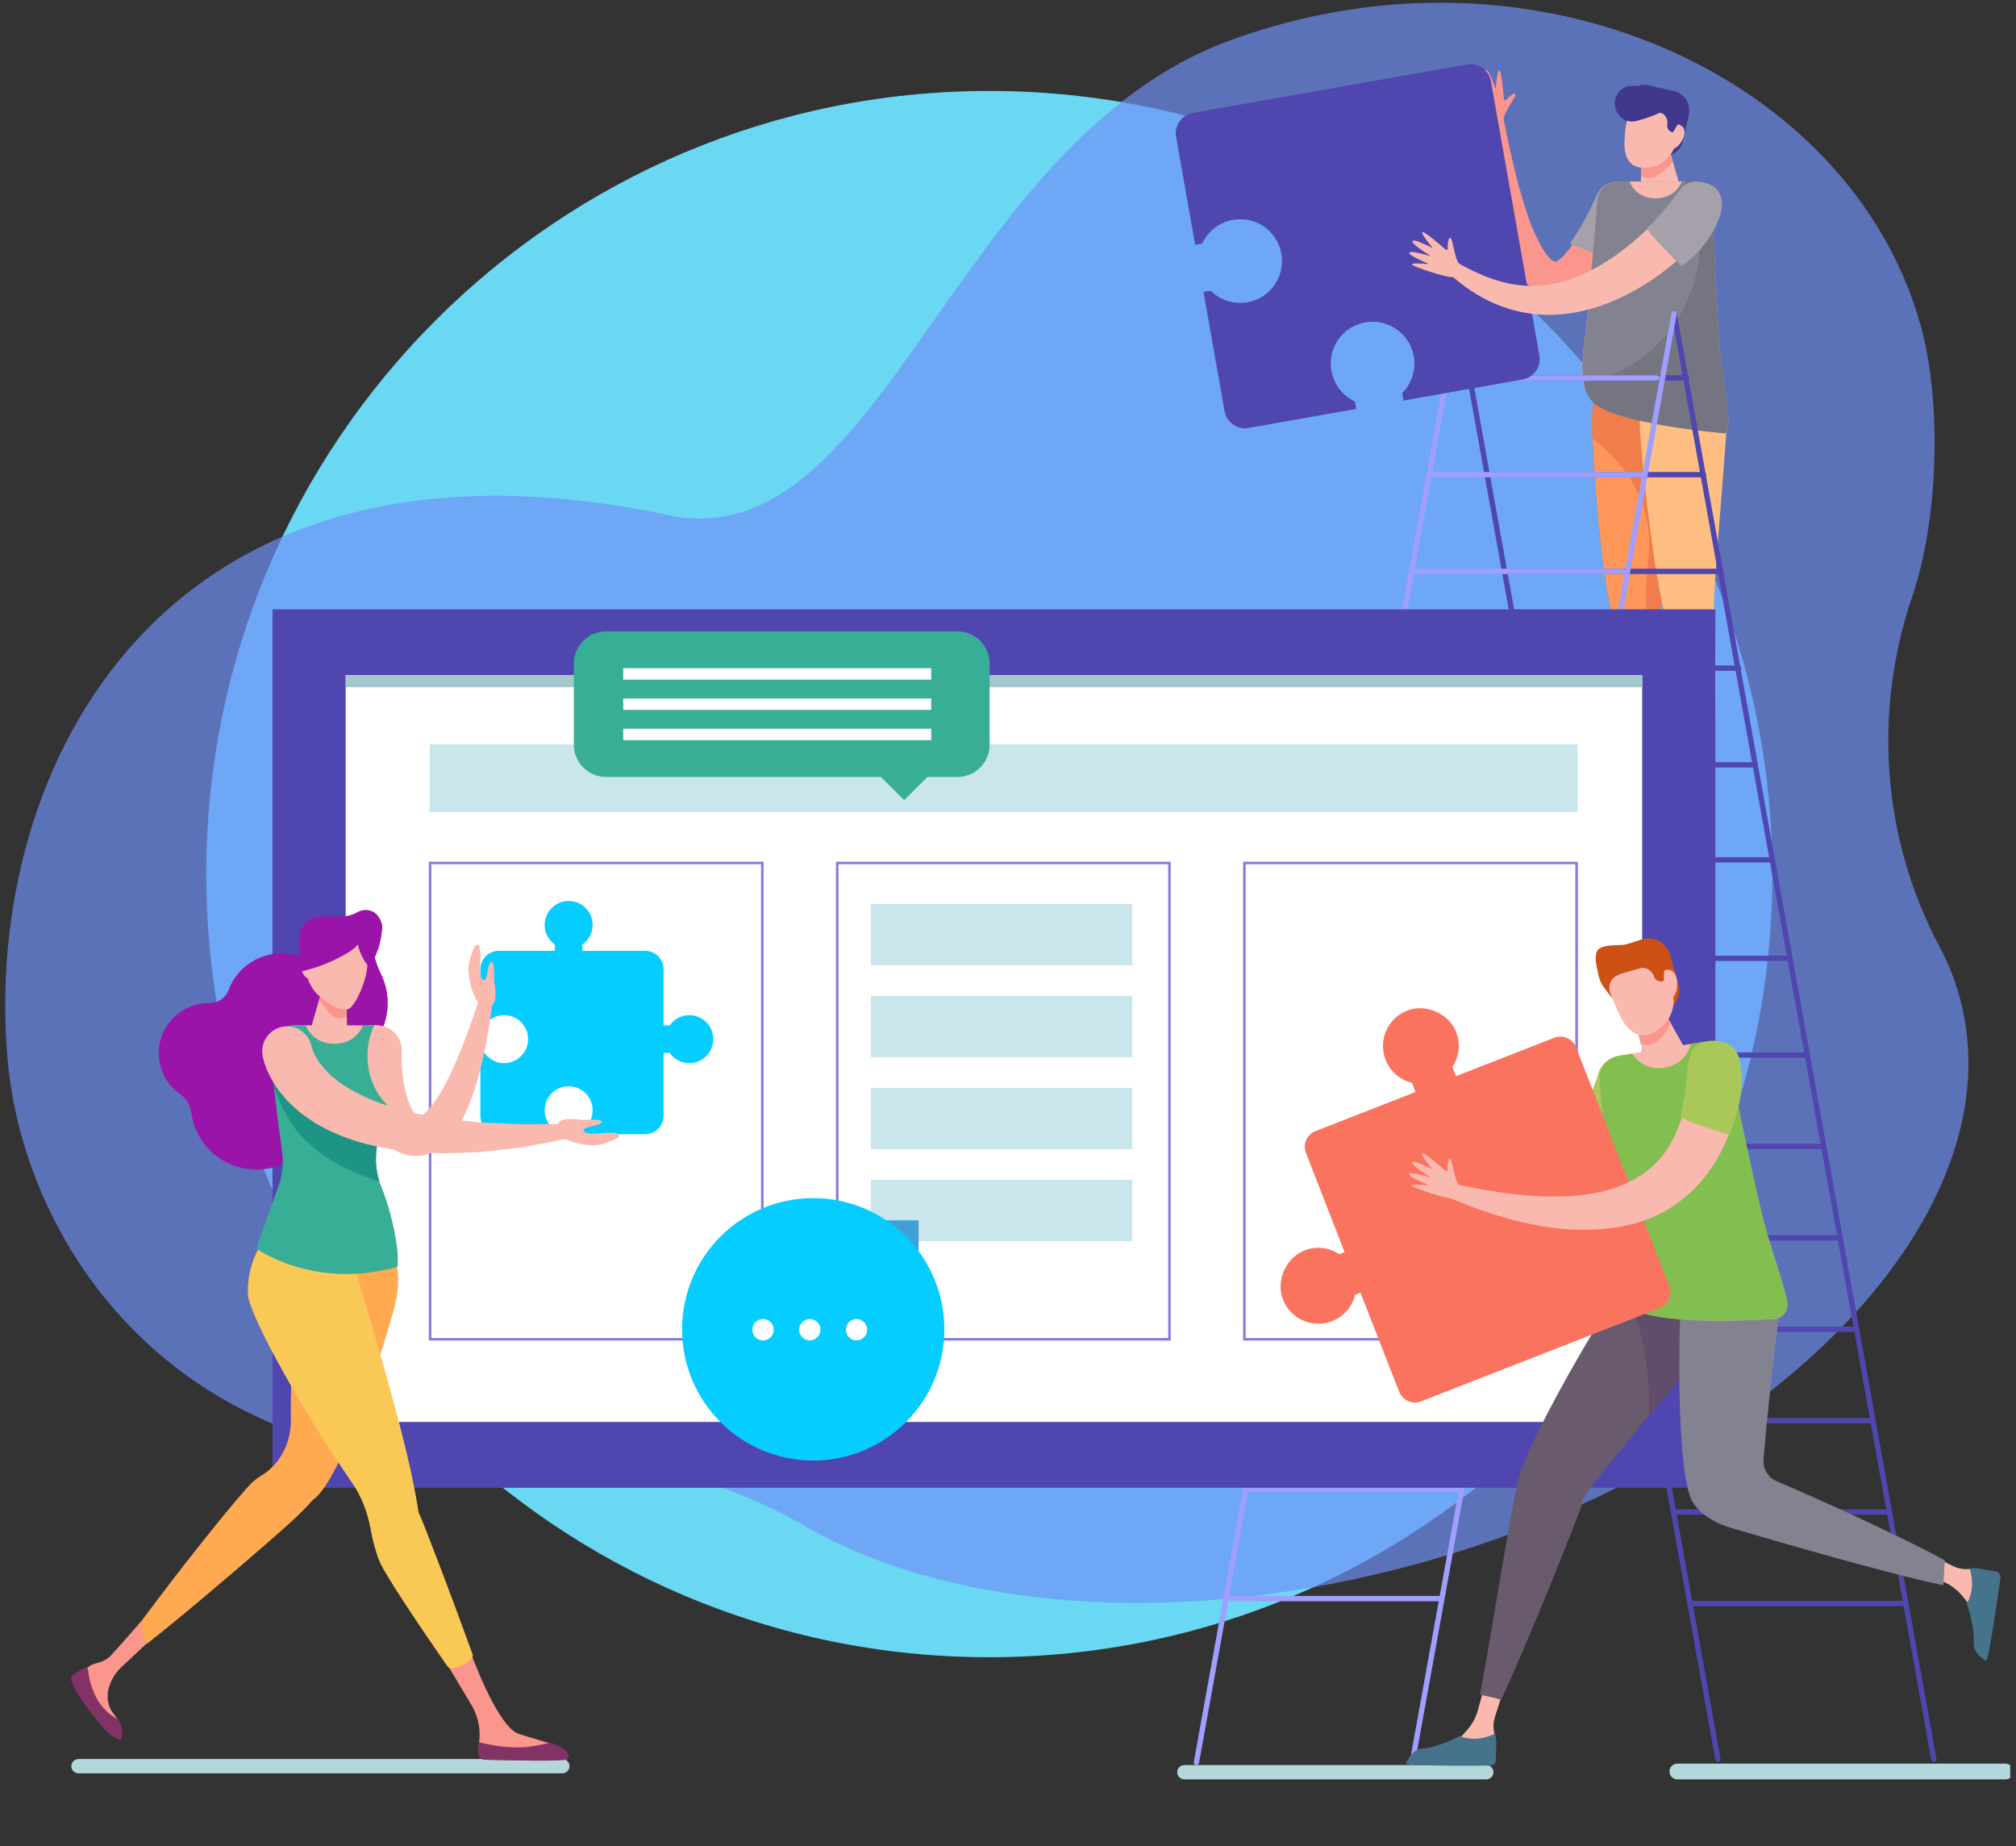 <?xml version="1.0" encoding="utf-8"?>
<svg width="783px" height="717px" viewBox="0 0 783 717" version="1.1" xmlns:xlink="http://www.w3.org/1999/xlink" xmlns="http://www.w3.org/2000/svg">
  <rect x="0" y="0" width="783" height="717" fill="#333333" stroke="none"/>
  <desc>Created with Lunacy</desc>
  <defs>
    <path d="M0 0L762.495 0L762.495 621.451L0 621.451L0 0Z" transform="translate(0 0.03)" id="path_1" />
    <path d="M0 700.971L779.977 700.971L773.501 0L0 11L0 700.971Z" id="path_2" />
    <clipPath id="mask_1">
      <use xlink:href="#path_1" />
    </clipPath>
    <clipPath id="mask_2">
      <use xlink:href="#path_2" />
    </clipPath>
  </defs>
  <g id="Group-198" transform="translate(1.034 1.034)">
    <g id="Group-6" transform="translate(1 0)">
      <path d="M608.255 304.138C608.255 472.107 472.093 608.276 304.129 608.276C136.163 608.276 0 472.107 0 304.138C0 136.169 136.163 0 304.129 0C472.093 0 608.255 136.169 608.255 304.138" transform="translate(78.075 34.291)" id="Fill-1" fill="#6EE1FF" fill-opacity="0.94" stroke="none" />
      <g id="Group-5">
        <path d="M0 0L762.495 0L762.495 621.451L0 621.451L0 0Z" transform="translate(0 0.03)" id="Clip-4" fill="none" stroke="none" />
        <g clip-path="url(#mask_1)">
          <path d="M751.268 366.606C729.097 324.918 725.244 275.757 740.708 230.458C750.727 201.109 752.293 155.771 744.025 125.686C717.456 29.031 594.581 -28.557 476.104 14.47C367.475 53.92 340.879 216.682 257.469 198.988C61.291 157.372 -9.368 297.209 0.98 411.044C7.664 484.575 69.331 575.521 201.058 565.972C239.842 563.16 277.93 572.695 310.752 591.677C366.804 624.093 455.894 631.694 548.446 606.253C687.659 567.985 781.958 469.465 759.073 386.204C757.19 379.348 754.569 372.81 751.268 366.606" transform="translate(-0 0.03)" id="Fill-3" fill="#7191F8" fill-opacity="0.676" stroke="none" />
        </g>
      </g>
    </g>
    <g id="Group-197" transform="translate(0 13)">
      <path d="M13.356 19.037C13.532 16.065 18.672 10.007 17.89 9.25C17.325 8.706 15.326 10.577 14.244 11.672C14.119 11.8 13.93 11.842 13.759 11.78C13.592 11.719 13.475 11.566 13.46 11.385C13.226 8.464 12.495 0.291 11.679 0.214C10.855 0.135 10.44 5.306 10.325 7.043C10.321 7.096 10.281 7.139 10.23 7.145C10.177 7.152 10.128 7.122 10.111 7.071C9.473 5.234 7.331 -0.696 6.411 0.067C5.538 0.79 6.894 6.469 7.457 8.655C7.469 8.708 7.442 8.766 7.391 8.785C7.34 8.806 7.28 8.785 7.253 8.738C6.146 6.78 3.228 1.817 2.442 2.451C1.638 3.097 3.899 8.476 4.737 10.386C4.758 10.435 4.741 10.494 4.694 10.524C4.647 10.552 4.588 10.543 4.552 10.503C3.287 9.076 -0.019 5.438 8.26161e-05 6.505C0.021 7.828 5.831 18.82 7.735 20.659C9.637 22.5 13.356 19.037 13.356 19.037" transform="translate(569.621 13.118)" id="Fill-7" fill="#FA968C" stroke="none" />
      <path d="M57.397 39.843C53.459 48.572 47.792 58.489 40.939 65.295C27.606 78.498 10.496 75.047 4.525 44.171C3.486 39.519 2.759 34.886 2.149 30.262C0.908 21.026 0.428 11.818 0.003 2.637C-0.061 1.246 1.012 0.069 2.402 0.003C3.66 -0.055 4.744 0.821 4.986 2.018L4.996 2.069C6.803 10.982 8.62 19.878 10.949 28.531C12.147 32.841 13.388 37.117 14.835 41.239C16.089 45.141 21.129 57.269 25.048 58.455C25.178 58.434 25.305 58.604 25.379 58.529C25.452 58.463 25.488 58.457 25.532 58.497C25.607 58.4 25.656 58.357 25.719 58.37C25.934 58.196 26.187 58.166 26.652 57.789C27.507 57.228 28.675 56.123 29.785 54.745C32.058 52.047 34.177 48.483 36.041 44.784C39.273 38.509 41.145 33.996 41.145 33.996C45.125 23.08 61.628 28.308 57.643 39.239C57.571 39.436 57.482 39.651 57.397 39.843" transform="translate(577.74 29.103)" id="Fill-9" fill="#FA968C" stroke="none" />
      <path d="M0 24.209C0.015 24.188 0.03 24.167 0.045 24.145C2.057 21.198 3.925 18.118 5.646 14.96C7.353 11.877 9.091 8.452 10.308 5.539L10.368 5.393C10.466 5.161 10.574 4.931 10.695 4.704C12.958 0.403 18.275 -1.249 22.574 1.015C26.873 3.279 28.524 8.601 26.261 12.9C24.138 16.936 22.083 20.233 19.737 23.705C18.148 25.997 16.458 28.221 14.718 30.409C13.421 29.025 3.096 25.319 0 24.209" transform="translate(608.688 56.485)" id="Fill-11" fill="#A5A0AA" stroke="none" />
      <path d="M3.686 85.329C11.338 94.114 55.509 97.782 55.509 97.782C58.769 93.995 54.004 76.79 52.855 59.324C51.611 40.439 50.895 19.597 50.568 8.335C50.432 3.687 46.63 0 41.983 0L13.954 0C9.632 0 6.037 3.3 5.68 7.607C4.944 16.524 3.665 32.022 2.403 47.215C1.121 62.632 -2.929 77.734 3.686 85.329" transform="translate(613.615 56.485)" id="Fill-13" fill="#FAB9AF" stroke="none" />
      <path d="M26.999 11.139L26.935 28.52L28.444 36.987C28.705 38.452 27.622 39.808 26.134 39.855C19.022 40.072 0.81 40.552 0.324 39.763C-1.967 36.057 8.384 34.631 15.955 31.699C23.529 28.765 18.303 0 18.303 0L26.999 11.139Z" transform="translate(615.783 277.491)" id="Fill-15" fill="#FA968C" stroke="none" />
      <path d="M15.955 0.06C15.996 0.045 16.032 0.017 16.07 0C17.874 0.674 19.906 1.069 22.194 1.069C24.158 1.069 25.936 0.787 27.541 0.283L28.444 5.347C28.705 6.814 27.622 8.169 26.134 8.215C19.022 8.434 0.81 8.915 0.324 8.124C-1.967 4.418 8.384 2.991 15.955 0.06" transform="translate(615.784 309.129)" id="Fill-17" fill="#F57A2F" stroke="none" />
      <path d="M0.011 21.493C-0.263 33.573 4.486 110.223 13.868 110.436C23.248 110.649 33.709 34.345 33.984 22.264C34.258 10.181 26.873 0.216 17.494 0.004C8.112 -0.211 0.285 9.412 0.011 21.493" transform="translate(617.301 126.656)" id="Fill-19" fill="#0091C8" stroke="none" />
      <path d="M26.824 94.515C27.755 101.166 27.906 143.776 26.41 165.42L17.87 165.42C13.284 144.425 8.384 103.73 7.472 97.228C7.461 97.143 7.455 97.062 7.444 96.979C2.342 74.391 -0.191 30.403 0.011 21.495C0.285 9.412 8.112 -0.209 17.494 0.003C26.873 0.218 34.256 10.184 33.981 22.264C33.811 29.85 26.385 91.366 26.824 94.515" transform="translate(617.302 126.655)" id="Fill-21" fill="#FF965A" stroke="none" />
      <path d="M25.426 128.313C25.632 123.692 25.113 119.189 23.983 114.88C20.634 102.093 20.538 88.764 21.888 75.616C22 74.512 22.081 73.403 22.132 72.284C22.903 55.071 13.66 39.429 0.174 29.563C0.03 25.934 -0.025 23.123 0.011 21.492C0.285 9.412 8.113 -0.209 17.493 0.003C26.875 0.216 34.257 10.184 33.983 22.264C33.811 29.848 26.384 91.364 26.826 94.515C27.757 101.164 27.906 143.774 26.412 165.42L17.871 165.42C17.334 162.956 16.792 160.201 16.252 157.281C21.665 148.868 24.952 138.899 25.426 128.313" transform="translate(617.301 126.656)" id="Fill-23" fill="#F07D4B" stroke="none" />
      <path d="M26.999 11.139L26.935 28.52L28.444 36.987C28.705 38.452 27.622 39.808 26.134 39.855C19.022 40.072 0.81 40.552 0.324 39.763C-1.967 36.057 8.384 34.631 15.955 31.699C23.529 28.765 18.303 0 18.303 0L26.999 11.139Z" transform="translate(636.279 277.491)" id="Fill-25" fill="#FA968C" stroke="none" />
      <path d="M15.955 0.06C15.996 0.045 16.032 0.017 16.07 0C17.874 0.674 19.906 1.069 22.194 1.069C24.156 1.069 25.936 0.787 27.541 0.283L28.444 5.347C28.705 6.814 27.622 8.169 26.134 8.215C19.022 8.434 0.81 8.915 0.324 8.124C-1.967 4.418 8.384 2.991 15.955 0.06" transform="translate(636.28 309.129)" id="Fill-27" fill="#FF8C46" stroke="none" />
      <path d="M0.011 21.493C-0.263 33.573 4.486 110.223 13.868 110.436C23.248 110.649 31.68 34.065 31.954 21.982C32.228 9.901 26.873 0.216 17.494 0.004C8.112 -0.211 0.285 9.412 0.011 21.493" transform="translate(637.797 126.656)" id="Fill-29" fill="#0091C8" stroke="none" />
      <path d="M28.849 94.515C29.78 101.166 29.931 143.776 28.435 165.42L19.894 165.42C15.309 144.425 10.406 103.73 9.497 97.228C9.486 97.143 9.48 97.062 9.469 96.98C4.367 74.391 -0.195 30.12 0.006 21.212C0.281 9.131 10.136 -0.209 19.518 0.004C28.898 0.218 34.251 9.903 33.979 21.984C33.807 29.568 28.407 91.367 28.849 94.515" transform="translate(635.773 126.655)" id="Fill-31" fill="#FFBE82" stroke="none" />
      <path d="M13.687 0L18.241 0C19.828 3.674 23.181 6.512 28.387 6.512C33.602 6.512 36.958 3.674 38.541 0L42.697 0C46.947 0 50.426 3.361 50.547 7.612C50.864 18.687 51.584 40.027 52.855 59.324C54.002 76.788 58.769 93.019 55.509 97.78C55.509 97.78 11.338 94.112 3.686 85.329C-2.929 77.734 1.121 62.632 2.403 47.215C3.678 31.873 4.97 16.22 5.701 7.348C6.043 3.189 9.517 0 13.687 0" transform="translate(613.616 56.486)" id="Fill-33" fill="#828291" stroke="none" />
      <path d="M45.133 25.15C45.537 16.144 43.206 7.556 38.962 0L42.249 0C46.499 0 49.978 3.364 50.099 7.612C50.418 18.687 51.136 40.027 52.407 59.324C53.554 76.788 58.321 93.019 55.061 97.78C55.061 97.78 10.891 94.114 3.239 85.329C1.496 83.33 0.508 80.8 0 77.892C25.659 73.844 43.96 51.359 45.133 25.15" transform="translate(614.063 56.485)" id="Fill-35" fill="#757582" stroke="none" />
      <path d="M0 17.962L0.525 18.079C4.526 18.97 8.492 16.446 9.382 12.442L11.762 1.729L3.993 0L0 17.962Z" transform="translate(643.211 28.317)" id="Fill-37" fill="#41378C" stroke="none" />
      <path d="M0 14.619L14.656 14.619L10.43 0L0.44 1.235L0 14.619Z" transform="translate(636.27 41.866)" id="Fill-39" fill="#FAB9AF" stroke="none" />
      <path d="M0.378 1.237L10.368 0L12.338 6.814C10.102 9.336 6.783 13.252 3.149 13.252C1.995 13.252 0.944 12.927 0 12.327L0.378 1.237Z" transform="translate(636.332 41.865)" id="Fill-41" fill="#FA968C" stroke="none" />
      <path d="M5.292 27.098L5.292 27.098C11.873 28.563 18.393 24.413 19.857 17.828L22.808 4.548L2.372 0C2.372 0 0.069 10.367 0.001 17.696C-0.048 23.194 1.939 26.352 5.292 27.098" transform="translate(629.905 23.775)" id="Fill-43" fill="#FAB9AF" stroke="none" />
      <path d="M0.387 0L4.227 0.855L3.84 2.596L0 1.743L0.387 0Z" transform="translate(648.444 32.805)" id="Fill-45" fill="#41378C" stroke="none" />
      <path d="M0.191 4.117C-0.385 6.708 0.388 9.083 1.916 9.424C3.446 9.764 5.888 6.745 6.464 4.153C7.039 1.561 5.531 0.381 4.003 0.041C2.473 -0.299 0.766 1.525 0.191 4.117" transform="translate(646.664 34.204)" id="Fill-47" fill="#FAB9AF" stroke="none" />
      <path d="M0.023 10.017C-0.087 8.257 0.199 6.494 0.862 4.861C2.505 0.805 7.044 -0.941 11.175 0.498C11.596 0.645 12.044 0.773 12.516 0.879L19.414 2.41C23.56 3.331 26.173 7.44 25.251 11.586L24.894 13.196L20.806 15.569L19.137 18.473L18.868 18.411C17.552 18.12 16.704 16.855 16.908 15.541C17.248 13.372 16.171 11.255 14.029 10.778L7.909 9.416C4.182 8.586 1.8 10.158 1.181 12.947L0.848 15.348L0.023 10.017Z" transform="translate(629.624 18.905)" id="Fill-49" fill="#41378C" stroke="none" />
      <path d="M0 0L100.846 561.439" transform="translate(649.193 107.725)" id="Stroke-51" fill="none" stroke="#5046AF" stroke-width="2.067" stroke-linecap="round" />
      <path d="M100.846 561.439L0 0" transform="translate(565.342 107.725)" id="Stroke-53" fill="none" stroke="#5046AF" stroke-width="2.067" stroke-linecap="round" />
      <path d="M0 1.063L81.959 1.063" transform="translate(572.023 131.671)" id="Stroke-55" fill="none" stroke="#5046AF" stroke-width="2.067" stroke-linecap="round" />
      <path d="M0 1.063L83.102 1.063" transform="translate(577.472 169.237)" id="Stroke-57" fill="none" stroke="#5046AF" stroke-width="2.067" stroke-linecap="round" />
      <path d="M0 1.063L82.361 1.063" transform="translate(585.046 206.804)" id="Stroke-59" fill="none" stroke="#5046AF" stroke-width="2.067" stroke-linecap="round" />
      <path d="M0 1.063L81.87 1.063" transform="translate(592.371 244.37)" id="Stroke-61" fill="none" stroke="#5046AF" stroke-width="2.067" stroke-linecap="round" />
      <path d="M0 1.063L82.818 1.063" transform="translate(596.81 281.936)" id="Stroke-63" fill="none" stroke="#5046AF" stroke-width="2.067" stroke-linecap="round" />
      <path d="M0 1.063L83.969 1.063" transform="translate(602.551 318.833)" id="Stroke-65" fill="none" stroke="#5046AF" stroke-width="2.067" stroke-linecap="round" />
      <path d="M0 1.063L82.682 1.063" transform="translate(610.973 357.069)" id="Stroke-67" fill="none" stroke="#5046AF" stroke-width="2.067" stroke-linecap="round" />
      <path d="M0 1.063L82.907 1.063" transform="translate(617.722 394.635)" id="Stroke-69" fill="none" stroke="#5046AF" stroke-width="2.067" stroke-linecap="round" />
      <path d="M0 1.063L82.909 1.063" transform="translate(624.393 430.136)" id="Stroke-71" fill="none" stroke="#5046AF" stroke-width="2.067" stroke-linecap="round" />
      <path d="M0 1.063L82.909 1.063" transform="translate(630.062 465.637)" id="Stroke-73" fill="none" stroke="#5046AF" stroke-width="2.067" stroke-linecap="round" />
      <path d="M0 1.063L82.909 1.063" transform="translate(636.577 501.138)" id="Stroke-75" fill="none" stroke="#5046AF" stroke-width="2.067" stroke-linecap="round" />
      <path d="M0 1.063L82.909 1.063" transform="translate(642.903 536.639)" id="Stroke-77" fill="none" stroke="#5046AF" stroke-width="2.067" stroke-linecap="round" />
      <path d="M0 1.063L82.907 1.063" transform="translate(649.073 572.14)" id="Stroke-79" fill="none" stroke="#5046AF" stroke-width="2.067" stroke-linecap="round" />
      <path d="M0 1.063L82.909 1.063" transform="translate(656.245 607.64)" id="Stroke-81" fill="none" stroke="#5046AF" stroke-width="2.067" stroke-linecap="round" />
      <path d="M101.7 0L0 562.716" transform="translate(463.642 107.725)" id="Stroke-83" fill="none" stroke="#9F9FFF" stroke-width="2.067" stroke-linecap="round" />
      <path d="M0 562.716L101.7 0" transform="translate(547.493 107.724)" id="Stroke-85" fill="none" stroke="#9F9FFF" stroke-width="2.067" stroke-linecap="round" />
      <path d="M81.719 1.063L0 1.063" transform="translate(560.793 131.671)" id="Stroke-87" fill="none" stroke="#9F9FFF" stroke-width="2.067" stroke-linecap="round" />
      <path d="M83.102 1.063L0 1.063" transform="translate(553.961 169.237)" id="Stroke-89" fill="none" stroke="#9F9FFF" stroke-width="2.067" stroke-linecap="round" />
      <path d="M82.361 1.063L0 1.063" transform="translate(547.128 206.804)" id="Stroke-91" fill="none" stroke="#9F9FFF" stroke-width="2.067" stroke-linecap="round" />
      <path d="M81.87 1.063L0 1.063" transform="translate(540.294 244.37)" id="Stroke-93" fill="none" stroke="#9F9FFF" stroke-width="2.067" stroke-linecap="round" />
      <path d="M82.818 1.063L0 1.063" transform="translate(533.463 281.936)" id="Stroke-95" fill="none" stroke="#9F9FFF" stroke-width="2.067" stroke-linecap="round" />
      <path d="M83.969 1.063L0 1.063" transform="translate(526.75 318.833)" id="Stroke-97" fill="none" stroke="#9F9FFF" stroke-width="2.067" stroke-linecap="round" />
      <path d="M82.682 1.063L0 1.063" transform="translate(519.797 357.069)" id="Stroke-99" fill="none" stroke="#9F9FFF" stroke-width="2.067" stroke-linecap="round" />
      <path d="M82.909 1.063L0 1.063" transform="translate(513.905 394.635)" id="Stroke-101" fill="none" stroke="#9F9FFF" stroke-width="2.067" stroke-linecap="round" />
      <path d="M82.909 1.063L0 1.063" transform="translate(507.523 436.776)" id="Stroke-103" fill="none" stroke="#9F9FFF" stroke-width="2.067" stroke-linecap="round" />
      <path d="M82.909 1.063L0 1.063" transform="translate(497.878 478.916)" id="Stroke-105" fill="none" stroke="#9F9FFF" stroke-width="2.067" stroke-linecap="round" />
      <path d="M82.907 1.063L0 1.063" transform="translate(490.682 521.057)" id="Stroke-107" fill="none" stroke="#9F9FFF" stroke-width="2.067" stroke-linecap="round" />
      <path d="M82.909 1.063L0 1.063" transform="translate(483.891 563.198)" id="Stroke-109" fill="none" stroke="#9F9FFF" stroke-width="2.067" stroke-linecap="round" />
      <path d="M82.909 1.063L0 1.063" transform="translate(475.061 605.747)" id="Stroke-111" fill="none" stroke="#9F9FFF" stroke-width="2.067" stroke-linecap="round" />
      <path d="M24.13 4.768C24.597 8.557 10.989 13.355 7.402 13.8C3.813 14.242 0.523 11.531 0.056 7.742C-0.412 3.956 2.119 0.524 5.708 0.082C9.297 -0.363 23.662 0.979 24.13 4.768" transform="translate(626.154 19.313)" id="Fill-113" fill="#41378C" stroke="none" />
      <path d="M6.615 18.963C2.261 19.733 -0.646 23.892 0.123 28.248L7.525 70.131L10.302 69.64C12.867 64.146 18.434 60.181 25.302 60.243C31.803 60.302 37.791 64.444 40.122 70.516C43.922 80.407 37.719 90.751 27.838 92.499C22.421 93.455 17.164 91.599 13.543 87.987L10.768 88.478L18.953 134.811C19.724 139.168 23.879 142.076 28.233 141.304L70.093 133.901L69.585 131.024C64.094 128.458 60.131 122.888 60.195 116.014C60.252 109.51 64.392 103.521 70.461 101.188C80.346 97.387 90.684 103.593 92.431 113.477C93.388 118.899 91.532 124.157 87.922 127.78L88.432 130.657L134.738 122.465C139.092 121.695 141.999 117.538 141.23 113.18L122.4 6.619C121.629 2.26 117.474 -0.646 113.118 0.124L6.615 18.963Z" transform="translate(455.627 10.868)" id="Fill-115" fill="#5046AF" stroke="none" />
      <path d="M105.693 13.985C101.18 20.14 93.443 28.236 84.178 35.227C55.843 55.902 25.519 57.992 0.789 34.589C-0.223 33.633 -0.268 32.036 0.691 31.024C1.509 30.159 2.792 29.999 3.781 30.571L3.895 30.637C20.022 39.949 34.463 43.774 52.643 36.131C76.475 25.855 93.385 1.132 91.605 3.492C94.529 -0.382 100.035 -1.149 103.906 1.776C107.742 4.674 108.526 10.117 105.693 13.985" transform="translate(560.139 56.797)" id="Fill-117" fill="#FAB9AF" stroke="none" />
      <path d="M0.049 17.999C5.95 12.7 13.453 2.259 13.453 2.259C13.453 2.259 17.011 -1.947 24.331 1.119C30.177 3.571 28.994 10.481 28.994 10.481C28.851 11.442 26.898 22.842 13.456 32.924C13.456 32.924 -0.941 18.887 0.049 17.999" transform="translate(638.693 56.485)" id="Fill-119" fill="#A5A0AA" stroke="none" />
      <path d="M19.369 12.404C17.434 10.144 16.922 2.214 15.831 2.214C15.049 2.214 14.909 4.952 14.892 6.489C14.89 6.67 14.784 6.832 14.62 6.904C14.457 6.978 14.265 6.949 14.131 6.829C11.932 4.893 5.729 -0.478 5.089 0.034C4.441 0.553 7.737 4.559 8.859 5.888C8.893 5.928 8.895 5.985 8.861 6.028C8.829 6.068 8.772 6.081 8.725 6.058C6.991 5.18 1.332 2.405 1.201 3.591C1.075 4.72 5.995 7.861 7.916 9.041C7.965 9.07 7.982 9.13 7.96 9.181C7.937 9.232 7.88 9.258 7.826 9.243C5.672 8.605 0.128 7.063 0.002 8.067C-0.125 9.09 5.234 11.386 7.161 12.177C7.212 12.198 7.24 12.251 7.227 12.304C7.214 12.357 7.166 12.394 7.112 12.389C5.211 12.241 0.306 11.924 1.063 12.681C1.995 13.616 13.808 17.479 16.454 17.479C19.102 17.479 19.369 12.404 19.369 12.404" transform="translate(546.345 76.093)" id="Fill-121" fill="#FAB9AF" stroke="none" />
      <path d="M0 700.971L779.977 700.971L773.501 0L0 11L0 700.971Z" id="Clip-124" fill="none" stroke="none" />
      <g clip-path="url(#mask_2)">
        <path d="M0 341.165L560.403 341.165L560.403 0L0 0L0 341.165Z" transform="translate(104.8 222.592)" id="Fill-123" fill="#5046AF" stroke="none" />
        <path d="M0 290.065L503.553 290.065L503.553 0L0 0L0 290.065Z" transform="translate(133.227 248.14)" id="Fill-125" fill="#FFFFFF" stroke="none" />
        <path d="M0 184.982L129.032 184.982L129.032 0L0 0L0 184.982Z" transform="translate(166.015 321.118)" id="Stroke-126" fill="none" stroke="#827DDC" stroke-width="0.988" />
        <path d="M0 184.982L129.032 184.982L129.032 0L0 0L0 184.982Z" transform="translate(324.145 321.118)" id="Stroke-127" fill="none" stroke="#827DDC" stroke-width="0.988" />
        <path d="M0 184.982L129.032 184.982L129.032 0L0 0L0 184.982Z" transform="translate(482.275 321.118)" id="Stroke-128" fill="none" stroke="#827DDC" stroke-width="0.988" />
        <path d="M0 4.724L503.553 4.724L503.553 0L0 0L0 4.724Z" transform="translate(133.227 248.14)" id="Fill-129" fill="#A5C8CD" stroke="none" />
        <path d="M23.75 0C23.75 0 12.247 13.246 10.135 15.355C8.39 17.096 5.917 17.73 3.545 18.398C2.786 18.61 1.798 19.39 0.963 20.047C0.292 20.573 -0.014 21.395 0.001 22.248C0.273 37.159 13.243 47.611 13.936 46.739C15.181 45.164 14.232 40.797 11.752 37.916C9.255 35.018 8.649 30.931 9.763 27.27C10.649 24.357 12.27 21.723 14.47 19.62L24.472 10.252L23.75 0Z" transform="translate(31.548 613.893)" id="Fill-130" fill="#FA968C" stroke="none" />
        <path d="M2.767 5.537L190.729 5.537C192.257 5.537 193.496 4.297 193.496 2.768C193.496 1.24 192.257 0 190.729 0L2.767 0C1.239 0 0 1.24 0 2.768C0 4.297 1.239 5.537 2.767 5.537" transform="translate(26.665 669.107)" id="Fill-131" fill="#B4D7DC" stroke="none" />
        <path d="M0.002 6.468L9.152 21.765C11.949 26.441 12.977 31.977 12.053 37.348C12.053 37.35 12.053 37.352 12.053 37.352C11.53 40.356 13.785 43.123 16.832 43.199C26.681 43.444 45.745 43.799 46.295 42.901C49.096 38.326 37.038 36.279 27.57 33.07C21.184 30.906 13.326 13.61 8.345 0L0.879 4.731C0.304 5.118 -0.028 5.775 0.002 6.468" transform="translate(172.875 626.264)" id="Fill-132" fill="#FA968C" stroke="none" />
        <path d="M15.773 2.005C19.819 2.005 23.948 1.076 27.762 0.321C28.2 0.234 28.657 0.266 29.078 0.415C33.491 1.984 36.169 4.142 34.683 6.568C34.086 7.544 11.663 7.04 2.904 6.806C1.074 6.757 -0.269 5.094 0.046 3.287L0.62 0C5.571 1.261 10.647 2.005 15.773 2.005" transform="translate(184.485 662.597)" id="Fill-133" fill="#823264" stroke="none" />
        <path d="M85.945 0.304C75.83 -1.722 63.747 6.568 61.14 19.595C59.642 27.081 57.434 54.969 57.748 77.728C57.867 86.464 53.677 94.867 46.218 99.408C45.002 100.148 43.889 100.962 42.92 101.847C37.928 106.408 14.715 135.523 0.165 155.275C-0.29 158.364 0.167 162.636 1.893 164.666C20.516 150.064 52.098 122.571 57.406 117.721C60.356 115.027 63.651 111.872 66.333 108.765C77.774 101.094 96.345 42.521 98.763 30.434C101.37 17.407 96.06 2.33 85.945 0.304" transform="translate(54.192 459.669)" id="Fill-134" fill="#FFAA50" stroke="none" />
        <path d="M31.471 20.311C31.471 31.529 24.427 40.622 15.736 40.622C7.044 40.622 0 31.529 0 20.311C0 9.094 7.044 0 15.736 0C24.427 0 31.471 9.094 31.471 20.311" transform="translate(118.09 355.197)" id="Fill-135" fill="#9B14AA" stroke="none" />
        <path d="M69.442 21.37C69.191 10.127 60.094 0.679 48.874 0.037C38.921 -0.531 30.327 5.571 27.11 14.284C25.982 17.337 22.992 19.325 19.738 19.276C18.387 19.257 16.997 19.38 15.582 19.672C7.358 21.358 0.975 28.306 0.108 36.66C-0.672 44.197 2.851 50.956 8.516 54.813C10.93 56.458 12.305 59.184 12.705 62.08C14.56 75.479 26.787 85.321 40.736 83.794C52.667 82.487 62.215 72.664 63.231 60.7C63.853 53.361 61.335 46.629 56.907 41.63C64.453 38.061 69.642 30.322 69.442 21.37" transform="translate(60.609 356.234)" id="Fill-136" fill="#9B14AA" stroke="none" />
        <path d="M83.209 44.574C79.235 43.724 75.578 45.418 73.538 48.327L71.179 48.327L71.179 26.574C71.179 22.585 67.947 19.354 63.96 19.354L39.631 19.354L39.631 16.936C42.54 14.895 44.234 11.236 43.384 7.26C42.651 3.835 39.901 1.031 36.488 0.25C30.394 -1.14 24.988 3.454 24.988 9.314C24.988 12.469 26.558 15.252 28.957 16.936L28.957 19.354L7.216 19.354C3.23 19.354 0 22.585 0 26.574L0 48.327L1.617 48.327C3.657 45.418 7.312 43.724 11.286 44.574C14.709 45.306 17.512 48.057 18.292 51.471C19.684 57.569 15.092 62.98 9.235 62.98C6.082 62.98 3.3 61.407 1.617 59.007L0 59.007L0 83.349C0 87.338 3.23 90.571 7.216 90.571L28.957 90.571L28.957 88.896C26.05 86.855 24.357 83.196 25.207 79.22C25.94 75.795 28.69 72.99 32.102 72.21C38.197 70.819 43.603 75.414 43.603 81.274C43.603 84.429 42.03 87.212 39.631 88.896L39.631 90.571L63.96 90.571C67.947 90.571 71.179 87.338 71.179 83.349L71.179 59.007L73.538 59.007C75.221 61.407 78.002 62.98 81.156 62.98C87.012 62.98 91.605 57.571 90.215 51.474C89.435 48.059 86.632 45.308 83.209 44.574" transform="translate(185.529 335.869)" id="Fill-137" fill="#05CDFF" stroke="none" />
        <path d="M0 4.946C0 4.946 8.855 10.52 7.777 18.032C7.777 18.032 12.506 14.681 13.577 3.141C14.316 -4.858 0 4.946 0 4.946" transform="translate(133.826 343.589)" id="Fill-138" fill="#9B14AA" stroke="none" />
        <path d="M19.327 21.33C19.15 24.861 19.342 28.474 19.847 31.982C20.328 35.473 21.15 38.941 22.355 41.815C22.946 43.253 23.619 44.486 24.246 45.423C24.886 46.359 25.37 46.657 25.281 46.761C25.156 46.85 25.075 47.137 25.893 46.856C26.244 46.806 26.752 46.393 27.268 46.112C27.793 45.683 28.358 45.239 28.917 44.69C31.169 42.411 33.36 39.258 35.228 35.852C37.132 32.46 38.864 28.831 40.487 25.11C43.686 17.643 46.484 9.836 49.077 1.931L49.085 1.91C49.561 0.453 51.13 -0.338 52.583 0.139C53.873 0.562 54.642 1.844 54.468 3.143C53.348 11.524 51.956 19.912 49.823 28.28C49.338 30.381 48.671 32.465 48.093 34.567C47.389 36.653 46.748 38.749 45.906 40.84C44.317 45.026 42.383 49.223 39.359 53.426C38.581 54.474 37.67 55.519 36.709 56.547C35.594 57.568 34.563 58.589 33.031 59.477L31.949 60.141C31.562 60.351 31.101 60.528 30.672 60.711C29.777 61.057 28.957 61.444 27.899 61.606C25.919 62.063 23.677 62.063 21.645 61.625C17.491 60.713 14.467 58.408 12.333 56.25C10.215 54.041 8.6 51.749 7.306 49.459C2.35 40.282 0.461 30.98 0.013 21.33L0.011 21.298C-0.236 15.961 3.886 11.433 9.222 11.186C14.556 10.939 19.08 15.064 19.329 20.401C19.342 20.709 19.342 21.028 19.327 21.33" transform="translate(135.686 372.971)" id="Fill-139" fill="#FAB9AF" stroke="none" />
        <path d="M39.301 49.055C42.843 38.373 49.971 15.755 49.361 8.362C48.97 3.627 45.015 0 40.266 0L9.449 0C4.341 0 0.161 4.052 0.012 9.164C-0.249 18.094 3.862 38.417 6.177 49.055L39.301 49.055Z" transform="translate(104.435 384.164)" id="Fill-140" fill="#FAB9AF" stroke="none" />
        <path d="M42.369 22.18C45.913 34.983 74.726 126 64.783 128.755C54.842 131.508 0.731 42.646 0.041 29.379C-0.614 16.794 6.675 3.161 16.618 0.406C26.559 -2.35 38.824 9.376 42.369 22.18" transform="translate(95.292 459.263)" id="Fill-141" fill="#FAB9AF" stroke="none" />
        <path d="M86.922 170.623C87.289 170.192 87.374 169.584 87.181 169.05C79.478 147.714 69.138 120.686 66.932 115.581C66.681 114.997 66.413 114.427 66.133 113.872C62.372 86.889 45.063 31.917 42.369 22.18C38.825 9.376 26.559 -2.35 16.616 0.406C6.675 3.159 -0.616 16.794 0.041 29.379C0.472 37.684 21.831 75.601 40.189 102.134C44.054 107.719 46.481 114.131 47.662 120.822C48.478 125.449 49.783 130.063 51.241 133.437C53.413 138.463 66.146 157.641 77.521 173.906C77.848 174.376 78.403 174.652 78.974 174.595C81.992 174.287 84.844 173.064 86.922 170.623" transform="translate(95.293 459.264)" id="Fill-142" fill="#FAC855" stroke="none" />
        <path d="M8.576 62.596C10.17 58.118 10.65 53.326 9.981 48.619C8.426 37.693 5.708 17.107 5.958 8.369C6.092 3.697 9.917 0 14.588 0L19.159 0C20.899 4.04 24.586 7.159 30.32 7.159C36.044 7.159 39.733 4.04 41.476 0L45.766 0C41.104 9.989 42.781 23.167 50.802 30.855C49.311 36.128 48.057 41.432 47.12 45.734C45.849 51.557 46.41 57.627 48.703 63.13C52.641 72.587 55.762 87.753 54.834 93.763C22.417 102.957 0 86.688 0 86.688L8.576 62.596Z" transform="translate(98.51 384.164)" id="Fill-143" fill="#39AE96" stroke="none" />
        <path d="M40.891 29.451C41.208 28.002 41.574 26.409 41.958 24.768C37.294 23.602 32.706 22.072 28.231 20.109C18.804 15.976 6.766 9.262 0 0C0.187 2.66 0.451 5.585 0.767 8.624C4.095 16.388 7.663 23.885 14.21 29.721C22.047 36.71 31.592 41.332 41.582 44.362C40.069 39.547 39.81 34.412 40.891 29.451" transform="translate(104.738 400.445)" id="Fill-144" fill="#1C9585" stroke="none" />
        <path d="M13.98 16.775L0 15.306L4.424 0L13.466 1.12L13.98 16.775Z" transform="translate(119.845 369.511)" id="Fill-145" fill="#FAB9AF" stroke="none" />
        <path d="M10.423 1.12L1.381 0L0 4.78C2.025 7.063 4.626 11.996 7.916 11.996C8.959 11.996 9.911 11.7 10.765 11.158L10.423 1.12Z" transform="translate(122.888 369.511)" id="Fill-146" fill="#FA968C" stroke="none" />
        <path d="M15.536 29.496C12.465 29.496 9.144 27.959 4.571 23.96C1.944 21.666 0 17.662 0 14.957L0 0L23.014 0C23.014 0 24.741 7.943 23.065 15.823C21.807 21.736 17.95 29.496 15.536 29.496" transform="translate(118.087 348.534)" id="Fill-147" fill="#FAB9AF" stroke="none" />
        <path d="M6.74 5.283C6.74 8.203 5.344 10.567 3.623 10.567C1.9 10.567 0 6.742 0 3.825C0 0.906 1.9 0 3.623 0C5.344 0 6.74 2.364 6.74 5.283" transform="translate(115.249 355.38)" id="Fill-148" fill="#FAB9AF" stroke="none" />
        <path d="M0 10.984C0 6.313 3.785 2.528 8.453 2.53L16.22 2.533C18.443 2.533 20.598 1.952 22.487 0.878C25.228 -0.678 28.692 -0.159 30.562 2.379C32.583 5.122 33.458 8.796 28.333 12.198C25.785 13.888 22.06 12.015 19.578 12.827C19.425 12.821 19.289 12.796 19.129 12.796L12.283 12.796C9.902 12.796 8.084 14.741 8.013 17.122C7.971 18.625 6.738 19.833 5.223 19.833L4.919 19.833L3.823 16.319L0 21.474L0 10.984Z" transform="translate(115.249 339.362)" id="Fill-149" fill="#9B14AA" stroke="none" />
        <path d="M9.996 14.021C9.996 14.021 11.605 21.971 9.342 23.265C7.079 24.562 5.323 25.017 3.315 21.792C1.307 18.569 0.089 13.187 0.002 9.815C-0.083 6.443 2.159 0.73 2.803 0.277C5.147 -1.373 4.66 4.753 4.569 7.73C4.478 10.708 4.671 14.08 6.116 13.719C7.561 13.357 7.306 7.64 8.823 6.679C10.343 5.718 9.996 14.021 9.996 14.021" transform="translate(180.875 352.843)" id="Fill-150" fill="#FAB9AF" stroke="none" />
        <path d="M10.085 0.368C10.085 0.368 2.085 -0.939 0.876 1.372C-0.331 3.683 -0.72 5.456 2.576 7.342C5.871 9.228 11.292 10.242 14.665 10.2C18.035 10.159 23.656 7.702 24.085 7.04C25.642 4.636 19.544 5.352 16.573 5.556C13.602 5.76 10.228 5.695 10.534 4.236C10.84 2.78 16.558 2.818 17.461 1.264C18.364 -0.293 10.085 0.368 10.085 0.368" transform="translate(215.124 420.565)" id="Fill-151" fill="#FAB9AF" stroke="none" />
        <path d="M29.059 6.317C28.288 9.734 29.427 11.602 18.233 16.935C7.038 22.269 3.496 19.99 0 25.733C0 25.733 1.528 16.22 7.71 12.957C13.893 9.691 24.616 7.558 28.054 0C28.054 0 29.586 3.982 29.059 6.317" transform="translate(110.327 341.956)" id="Fill-152" fill="#9B14AA" stroke="none" />
        <path d="M19.213 8.261C19.209 8.181 19.199 8.102 19.177 8.025L19.233 8.189L19.332 8.566C19.471 8.904 19.611 9.25 19.73 9.599C20.049 10.318 20.391 11.098 20.811 11.85C21.322 12.592 21.698 13.388 22.271 14.121C22.862 14.85 23.463 15.571 24.014 16.343C25.44 17.695 26.63 19.249 28.364 20.442L30.793 22.373L33.544 24.042C40.933 28.562 49.909 31.496 59.189 33.767C61.539 34.252 63.936 34.628 66.318 35.07C68.709 35.478 71.087 36.008 73.548 36.163L80.894 36.888L84.583 37.305L88.306 37.468L95.781 37.8C98.281 37.93 100.782 38.032 103.296 37.977C108.321 37.979 113.359 37.909 118.44 37.987L118.595 37.989C120.125 38.013 121.347 39.271 121.322 40.802C121.303 42.123 120.361 43.211 119.122 43.473C114.093 44.529 109.022 45.439 103.939 46.422C101.404 46.979 98.829 47.211 96.251 47.508L88.499 48.388L84.61 48.826L80.683 48.994L72.804 49.226C70.175 49.388 67.519 49.164 64.859 49.052C62.2 48.907 59.531 48.824 56.856 48.618C46.163 47.413 35.23 45.114 24.768 39.835L20.886 37.755C19.632 36.943 18.4 36.059 17.161 35.198C14.626 33.595 12.394 31.332 10.091 29.251C9.024 28.062 8.006 26.825 6.98 25.596C5.975 24.344 5.12 22.896 4.211 21.535C3.355 20.1 2.594 18.573 1.876 16.983L0.93 14.451L0.522 12.99L0.327 12.235L0.103 11.066C-0.67 5.785 2.981 0.877 8.257 0.103C13.533 -0.67 18.44 2.982 19.213 8.261" transform="translate(100.811 384.572)" id="Fill-153" fill="#FAB9AF" stroke="none" />
        <path d="M0.043 2.405C0.043 2.405 0.468 13.913 10.519 19.441C10.519 19.441 6.09 10.743 6.392 5.056C6.694 -0.634 -0.62 -1.527 0.043 2.405" transform="translate(137.191 346.505)" id="Fill-154" fill="#9B14AA" stroke="none" />
        <path d="M0.15 5.164C-0.228 4.222 0.129 3.151 1 2.632C1.712 2.209 3.62 1.031 5.057 0.146C5.679 -0.236 6.461 0.172 6.544 0.899C7.475 9.136 11.206 16.601 18.208 20.16C20.036 22.599 20.295 26.768 19.309 28.014C19.077 28.307 15.798 27.223 13.049 24.07C0.834 10.071 0.15 5.164 0.15 5.164" transform="translate(26.594 633.539)" id="Fill-155" fill="#823264" stroke="none" />
        <path d="M25.624 6.005C25.139 5.908 24.67 5.81 24.243 5.718C23.095 5.476 21.625 5.502 20.331 5.61C18.157 5.793 15.981 5.397 14.026 4.432L5.923 0.437C2.5 -1.249 -1.166 2.246 0.353 5.748C0.483 6.048 0.723 6.288 1.021 6.42L10.607 10.67C13.386 11.903 15.832 13.779 17.744 16.141L20.462 19.498C26.24 15.886 25.437 9.354 25.624 6.005" transform="translate(743.427 589.709)" id="Fill-156" fill="#FAB9AF" stroke="none" />
        <path d="M2.68 28.677C3.071 24.071 0.986 16.445 0 13.893C2.471 9.348 2.556 4.466 1.054 0.073C2.323 -0.029 3.736 -0.052 4.853 0.186C6.388 0.511 9.939 1.06 11.396 1.343C12.425 1.543 13.147 2.461 13.107 3.509C13.107 3.509 8.521 36.726 7.503 36.095C5.74 35 2.346 32.604 2.68 28.677" transform="translate(762.858 594.957)" id="Fill-157" fill="#46738C" stroke="none" />
        <path d="M2.767 5.537L120.065 5.537C121.592 5.537 122.831 4.297 122.831 2.768L122.831 2.768C122.831 1.24 121.592 0 120.065 0L2.767 0C1.239 0 0 1.24 0 2.768L0 2.768C0 4.297 1.239 5.537 2.767 5.537" transform="translate(456.181 671.463)" id="Fill-158" fill="#B4D7DC" stroke="none" />
        <path d="M3.049 6.104L130.558 6.104C132.241 6.104 133.607 4.737 133.607 3.051C133.607 1.367 132.241 0 130.558 0L3.049 0C1.364 0 0 1.367 0 3.051C0 4.737 1.364 6.104 3.049 6.104" transform="translate(647.371 670.896)" id="Fill-159" fill="#B4D7DC" stroke="none" />
        <path d="M17.57 15.927C14.997 26.116 -3.112 106.27 0.466 106.344C3.569 106.408 36.53 31.559 39.103 21.37C41.676 11.184 38.942 1.705 32.996 0.202C27.05 -1.301 20.144 5.739 17.57 15.927" transform="translate(574.743 546.922)" id="Fill-160" fill="#41B5E6" stroke="none" />
        <path d="M40.505 10.548C31.799 21.166 -7.105 90.78 1.14 97.548C9.385 104.317 63.317 46.679 72.023 36.062C80.731 25.443 79.444 10.344 71.199 3.576C62.954 -3.192 49.211 -0.07 40.505 10.548" transform="translate(591.469 470.91)" id="Fill-161" fill="#41B5E6" stroke="none" />
        <path d="M14.095 25.684C14.123 25.19 14.148 24.71 14.176 24.274C14.248 23.102 14.006 21.652 13.708 20.387C13.211 18.263 13.283 16.05 13.951 13.973L16.711 5.368C17.878 1.735 13.883 -1.382 10.644 0.635C10.368 0.808 10.164 1.08 10.077 1.394L7.28 11.504C6.471 14.436 4.975 17.132 2.92 19.371L0 22.554C4.418 27.742 10.757 25.99 14.095 25.684" transform="translate(565.659 638.717)" id="Fill-162" fill="#FAB9AF" stroke="none" />
        <path d="M6.633 5.802C11.242 5.513 18.478 2.332 20.855 0.982C25.713 2.762 30.55 2.128 34.672 0C34.959 1.242 35.191 2.634 35.121 3.776C35.023 5.343 35.002 8.936 34.936 10.42C34.889 11.469 34.086 12.317 33.044 12.434C33.044 12.434 -0.469 12.763 0.005 11.664C0.832 9.757 2.702 6.049 6.633 5.802" transform="translate(545.003 659.216)" id="Fill-163" fill="#46738C" stroke="none" />
        <path d="M40.071 97.383C38.482 103.68 18.802 152.501 8.22 175.247C5.032 174.031 3.251 174.131 0 173.108C4.144 151.746 11.56 104.053 14.002 93.762C15.066 79.423 50.129 20.39 58.2 10.549C66.906 -0.069 80.648 -3.193 88.893 3.577C97.138 10.344 98.426 25.444 89.718 36.062C84.086 42.932 41.146 93.126 40.071 97.383" transform="translate(573.774 470.91)" id="Fill-164" fill="#695A6E" stroke="none" />
        <path d="M33.399 3.576C25.154 -3.192 11.411 -0.07 2.705 10.548C2.002 11.405 1.075 12.674 0 14.22C7.865 29.877 10.527 47.198 10.113 64.79C20.91 51.829 31.603 39.257 34.223 36.062C42.929 25.443 41.644 10.344 33.399 3.576" transform="translate(629.269 470.91)" id="Fill-165" fill="#614C69" stroke="none" />
        <path d="M4.857 103.818C4.857 103.818 4.847 103.809 4.847 103.809C4.838 103.795 4.832 103.775 4.825 103.763C4.473 103.089 4.211 102.413 4.02 101.734C-1.788 84.517 -0.126 21.995 1.757 9.308C2.258 5.936 3.261 2.815 4.613 0L23.128 10.082C27.777 15.349 33.27 20.007 39.526 23.785C40.468 24.353 39.208 21.891 40.17 22.395C37.501 38.845 34.023 71.473 32.714 87.791C32.416 91.499 34.518 94.971 37.946 96.41C55.201 103.665 85.977 117.759 103.128 127.019L102.543 136.735C77.509 131.486 27.497 116.609 19.904 114.391C12.737 112.299 7.169 108.181 4.857 103.818" transform="translate(651.2 464.889)" id="Fill-166" fill="#828291" stroke="none" />
        <path d="M87.003 10.098C86.954 11.154 86.886 11.652 86.809 12.362C86.731 13.008 86.644 13.65 86.542 14.267C86.344 15.517 86.108 16.729 85.836 17.93C85.277 20.327 84.642 22.687 83.79 24.983C82.13 29.58 79.869 33.989 77.075 38.067C71.458 46.219 63.277 52.642 54.405 56.095C49.989 57.902 45.427 58.989 40.922 59.635C36.411 60.377 31.929 60.405 27.526 60.307C18.718 59.977 10.256 58.274 2.098 55.999C0.573 55.574 -0.318 53.992 0.105 52.466C0.481 51.12 1.754 50.267 3.095 50.376L3.133 50.38C11.261 51.031 19.368 51.094 27.12 50.118C34.823 49.011 42.272 47.086 48.345 43.389C54.452 39.798 59.221 34.844 62.261 28.846C63.817 25.878 65.026 22.693 65.797 19.372C66.214 17.724 66.522 16.04 66.747 14.373C66.86 13.54 66.943 12.704 66.994 11.899C67.023 11.488 67.038 11.099 67.049 10.714C67.055 10.391 67.06 9.855 67.038 9.877C67.098 4.361 71.616 -0.061 77.13 0.001C82.642 0.06 87.064 4.58 87.003 10.098" transform="translate(553.779 400.732)" id="Fill-167" fill="#FA968C" stroke="none" />
        <path d="M7.15657e-06 29.379C1.711 25.701 8.345 11.356 9.169 7.863L9.21 7.688C9.276 7.41 9.356 7.129 9.448 6.853C11.188 1.61 16.845 -1.229 22.085 0.513C27.325 2.254 30.162 7.916 28.422 13.157C26.79 18.075 25.098 22.155 23.109 26.484C21.754 29.348 20.27 32.154 18.723 34.931C17.015 33.619 -0.013 29.407 7.15657e-06 29.379" transform="translate(610.32 395.881)" id="Fill-168" fill="#AAC85A" stroke="none" />
        <path d="M12.202 102.917C20.472 109.747 54.997 108.363 67.809 107.593C71.03 107.397 73.459 104.478 72.926 101.293C71.561 93.163 65.911 79.168 62.513 64.634C57.621 43.691 52.955 20.453 50.5 7.885C49.487 2.701 44.536 -0.73 39.329 0.133L7.898 5.333C3.053 6.135 -0.368 10.506 0.032 15.403C0.86 25.538 2.299 43.151 3.699 60.42C5.119 77.944 3.376 95.629 12.202 102.917" transform="translate(620.178 390.608)" id="Fill-169" fill="#FAB9AF" stroke="none" />
        <path d="M7.623 5.505L12.73 4.661C15.188 8.486 19.477 11.043 25.316 10.078C31.162 9.111 34.398 5.305 35.493 0.893L40.153 0.121C44.919 -0.667 49.443 2.465 50.368 7.208C52.775 19.569 57.538 43.361 62.538 64.757C65.989 79.525 71.662 93.096 72.935 101.348C73.435 104.582 71.01 107.524 67.746 107.72C54.868 108.492 20.477 109.854 12.226 103.04C3.401 95.752 5.144 78.066 3.722 60.542C2.307 43.1 0.855 25.306 0.031 15.221C-0.356 10.495 2.946 6.279 7.623 5.505" transform="translate(620.154 390.486)" id="Fill-170" fill="#82BE50" stroke="none" />
        <path d="M5.765 22.599L6.354 22.431C10.831 21.145 13.419 16.469 12.136 11.989L8.698 0L0 2.496L5.765 22.599Z" transform="translate(638.705 356.231)" id="Fill-171" fill="#CD5014" stroke="none" />
        <path d="M3.712 19.244L18.87 18.132L19.403 15.95L10.527 0L0 4.486L3.712 19.244Z" transform="translate(633.71 376.763)" id="Fill-172" fill="#FAB9AF" stroke="none" />
        <path d="M0 4.484L10.527 0L14.093 6.406C12.44 9.863 10.43 13.697 6.458 14.836C5.2 15.198 3.785 15.094 2.565 14.734L0 4.484Z" transform="translate(633.711 376.764)" id="Fill-173" fill="#FA968C" stroke="none" />
        <path d="M17.623 32.033L17.623 32.033C24.988 29.919 29.244 22.231 27.132 14.864L22.869 0L0 6.566C0 6.566 3.326 18.168 7.238 25.52C10.172 31.035 13.868 33.111 17.623 32.033" transform="translate(621.34 355.738)" id="Fill-174" fill="#FAB9AF" stroke="none" />
        <path d="M0 1.233L4.299 0L4.858 1.95L0.559 3.183L0 1.233Z" transform="translate(642.767 361.091)" id="Fill-175" fill="#CD5014" stroke="none" />
        <path d="M0.347 6.324C1.178 9.224 3.239 11.176 4.952 10.684C6.663 10.193 7.459 5.852 6.629 2.952C5.798 0.052 3.651 -0.308 1.941 0.183C0.228 0.675 -0.484 3.424 0.347 6.324" transform="translate(643.441 362.58)" id="Fill-176" fill="#FAB9AF" stroke="none" />
        <path d="M2.78 18.474C1.715 16.777 1.044 14.861 0.819 12.869C0.819 12.869 -1.177 6.259 1.063 4.252C3.101 2.421 7.559 2.738 10.292 2.562C12.296 2.432 18.01 0.342 18.01 0.342C22.649 -0.991 27.489 1.692 28.82 6.331L29.336 8.132L26.542 12.723L26.455 16.528L26.151 16.616C24.678 17.039 23.144 16.237 22.638 14.812C21.799 12.463 19.574 10.934 17.177 11.623L10.326 13.59C6.157 14.787 4.631 17.649 5.526 20.77L6.497 23.349L2.78 18.474Z" transform="translate(618.726 350.398)" id="Fill-177" fill="#CD5014" stroke="none" />
        <path d="M68.141 26.393L66.751 22.831C69.159 19.202 69.939 14.565 68.521 10.164C66.039 2.45 56.919 -1.976 49.335 0.866C41.623 3.756 37.79 12.386 40.775 20.033C42.592 24.683 46.511 27.881 51.016 28.98L52.408 32.544L13.588 47.716C10.205 49.038 8.535 52.853 9.857 56.238L24.885 94.727L22.819 95.533C19.192 93.122 14.557 92.344 10.158 93.762C2.449 96.245 -1.975 105.371 0.866 112.959C3.754 120.673 12.379 124.511 20.023 121.523C24.67 119.705 27.866 115.785 28.965 111.275L31.03 110.469L46.058 148.957C47.38 152.342 51.192 154.013 54.575 152.691L147.244 116.469C150.627 115.147 152.297 111.333 150.978 107.948L114.774 15.228C113.452 11.844 109.64 10.172 106.257 11.495L68.141 26.393Z" transform="translate(496.333 377.513)" id="Fill-178" fill="#FA735F" stroke="none" />
        <path d="M114.153 9.366C115.472 34.253 101.543 63.775 72.228 70.965C48.928 76.731 23.857 70.287 1.742 60.847C0.287 60.226 -0.391 58.54 0.231 57.084C0.777 55.8 2.148 55.121 3.461 55.402L3.5 55.41C34.27 61.94 73.584 66.222 88.143 38.161C95.521 24.364 94.188 7.663 94.22 10.023C94.052 -2.908 113.449 -3.539 114.153 9.366" transform="translate(560.497 390.426)" id="Fill-179" fill="#FAB9AF" stroke="none" />
        <path d="M0.004 29.427C2.331 18.881 2.658 10.342 2.665 10.185L2.662 10.485L4.345 3.774C4.345 3.774 7.554 -1.603 16.33 0.479C23.341 2.139 23.294 10.108 23.294 10.108C23.313 11.214 25.848 19.183 18.976 36.483C18.976 36.483 -0.321 30.904 0.004 29.427" transform="translate(651.71 390.14)" id="Fill-180" fill="#AAC85A" stroke="none" />
        <path d="M19.37 12.404C17.434 10.144 16.922 2.214 15.831 2.214C15.049 2.214 14.909 4.952 14.892 6.489C14.89 6.67 14.784 6.832 14.62 6.904C14.457 6.978 14.265 6.949 14.131 6.829C11.932 4.893 5.729 -0.478 5.09 0.034C4.441 0.553 7.737 4.559 8.859 5.888C8.893 5.928 8.895 5.985 8.861 6.028C8.83 6.068 8.772 6.081 8.725 6.058C6.991 5.18 1.333 2.405 1.201 3.591C1.075 4.72 5.995 7.861 7.916 9.041C7.965 9.07 7.982 9.13 7.96 9.181C7.937 9.232 7.88 9.258 7.827 9.241C5.672 8.603 0.128 7.063 0.002 8.067C-0.127 9.09 5.234 11.386 7.161 12.177C7.212 12.198 7.24 12.251 7.227 12.304C7.215 12.357 7.166 12.394 7.113 12.389C5.211 12.241 0.306 11.924 1.063 12.681C1.996 13.616 13.808 17.479 16.454 17.479C19.102 17.479 19.37 12.404 19.37 12.404" transform="translate(546.267 433.853)" id="Fill-181" fill="#FAB9AF" stroke="none" />
        <path d="M0 23.815L101.558 23.815L101.558 0L0 0L0 23.815Z" transform="translate(337.203 336.996)" id="Fill-182" fill="#C8E6EB" stroke="none" />
        <path d="M0 23.815L101.558 23.815L101.558 0L0 0L0 23.815Z" transform="translate(337.203 372.72)" id="Fill-183" fill="#C8E6EB" stroke="none" />
        <path d="M0 23.815L101.558 23.815L101.558 0L0 0L0 23.815Z" transform="translate(337.203 408.443)" id="Fill-184" fill="#C8E6EB" stroke="none" />
        <path d="M0 23.815L101.558 23.815L101.558 0L0 0L0 23.815Z" transform="translate(337.203 444.167)" id="Fill-185" fill="#C8E6EB" stroke="none" />
        <path d="M0 26.196L445.906 26.196L445.906 0L0 0L0 26.196Z" transform="translate(165.822 275.076)" id="Fill-186" fill="#C8E6EB" stroke="none" />
        <path d="M148.997 56.524L12.497 56.524C5.595 56.524 0 50.926 0 44.02L0 12.504C0 5.598 5.595 0 12.497 0L148.997 0C155.899 0 161.494 5.598 161.494 12.504L161.494 44.02C161.494 50.926 155.899 56.524 148.997 56.524" transform="translate(221.843 231.172)" id="Fill-187" fill="#39AE96" stroke="none" />
        <path d="M9.178 18.364L0 9.181L9.178 0L18.356 9.181L9.178 18.364Z" transform="translate(340.963 278.373)" id="Fill-188" fill="#39AE96" stroke="none" />
        <path d="M0 4.433L119.614 4.433L119.614 0L0 0L0 4.433Z" transform="translate(241.025 245.482)" id="Fill-189" fill="#FFFFFF" stroke="none" />
        <path d="M0 4.433L119.614 4.433L119.614 0L0 0L0 4.433Z" transform="translate(241.025 257.229)" id="Fill-190" fill="#FFFFFF" stroke="none" />
        <path d="M0 4.433L119.614 4.433L119.614 0L0 0L0 4.433Z" transform="translate(241.025 268.978)" id="Fill-191" fill="#FFFFFF" stroke="none" />
        <path d="M0 12.984L12.977 12.984L12.977 0L0 0L0 12.984Z" transform="translate(342.781 459.903)" id="Fill-192" fill="#41A0D7" stroke="none" />
        <path d="M101.862 50.958C101.862 79.101 79.058 101.915 50.932 101.915C22.803 101.915 0 79.101 0 50.958C0 22.814 22.803 0 50.932 0C79.058 0 101.862 22.814 101.862 50.958" transform="translate(263.885 451.268)" id="Fill-193" fill="#05CDFF" stroke="none" />
        <path d="M8.281 4.144C8.281 6.432 6.426 8.288 4.139 8.288C1.853 8.288 0 6.432 0 4.144C0 1.856 1.853 0 4.139 0C6.426 0 8.281 1.856 8.281 4.144" transform="translate(291.187 498.235)" id="Fill-194" fill="#FFFFFF" stroke="none" />
        <path d="M8.281 4.144C8.281 6.432 6.428 8.288 4.139 8.288C1.853 8.288 0 6.432 0 4.144C0 1.856 1.853 0 4.139 0C6.428 0 8.281 1.856 8.281 4.144" transform="translate(309.343 498.235)" id="Fill-195" fill="#FFFFFF" stroke="none" />
        <path d="M8.281 4.144C8.281 6.432 6.428 8.288 4.139 8.288C1.853 8.288 0 6.432 0 4.144C0 1.856 1.853 0 4.139 0C6.428 0 8.281 1.856 8.281 4.144" transform="translate(327.5 498.235)" id="Fill-196" fill="#FFFFFF" stroke="none" />
      </g>
    </g>
  </g>
</svg>